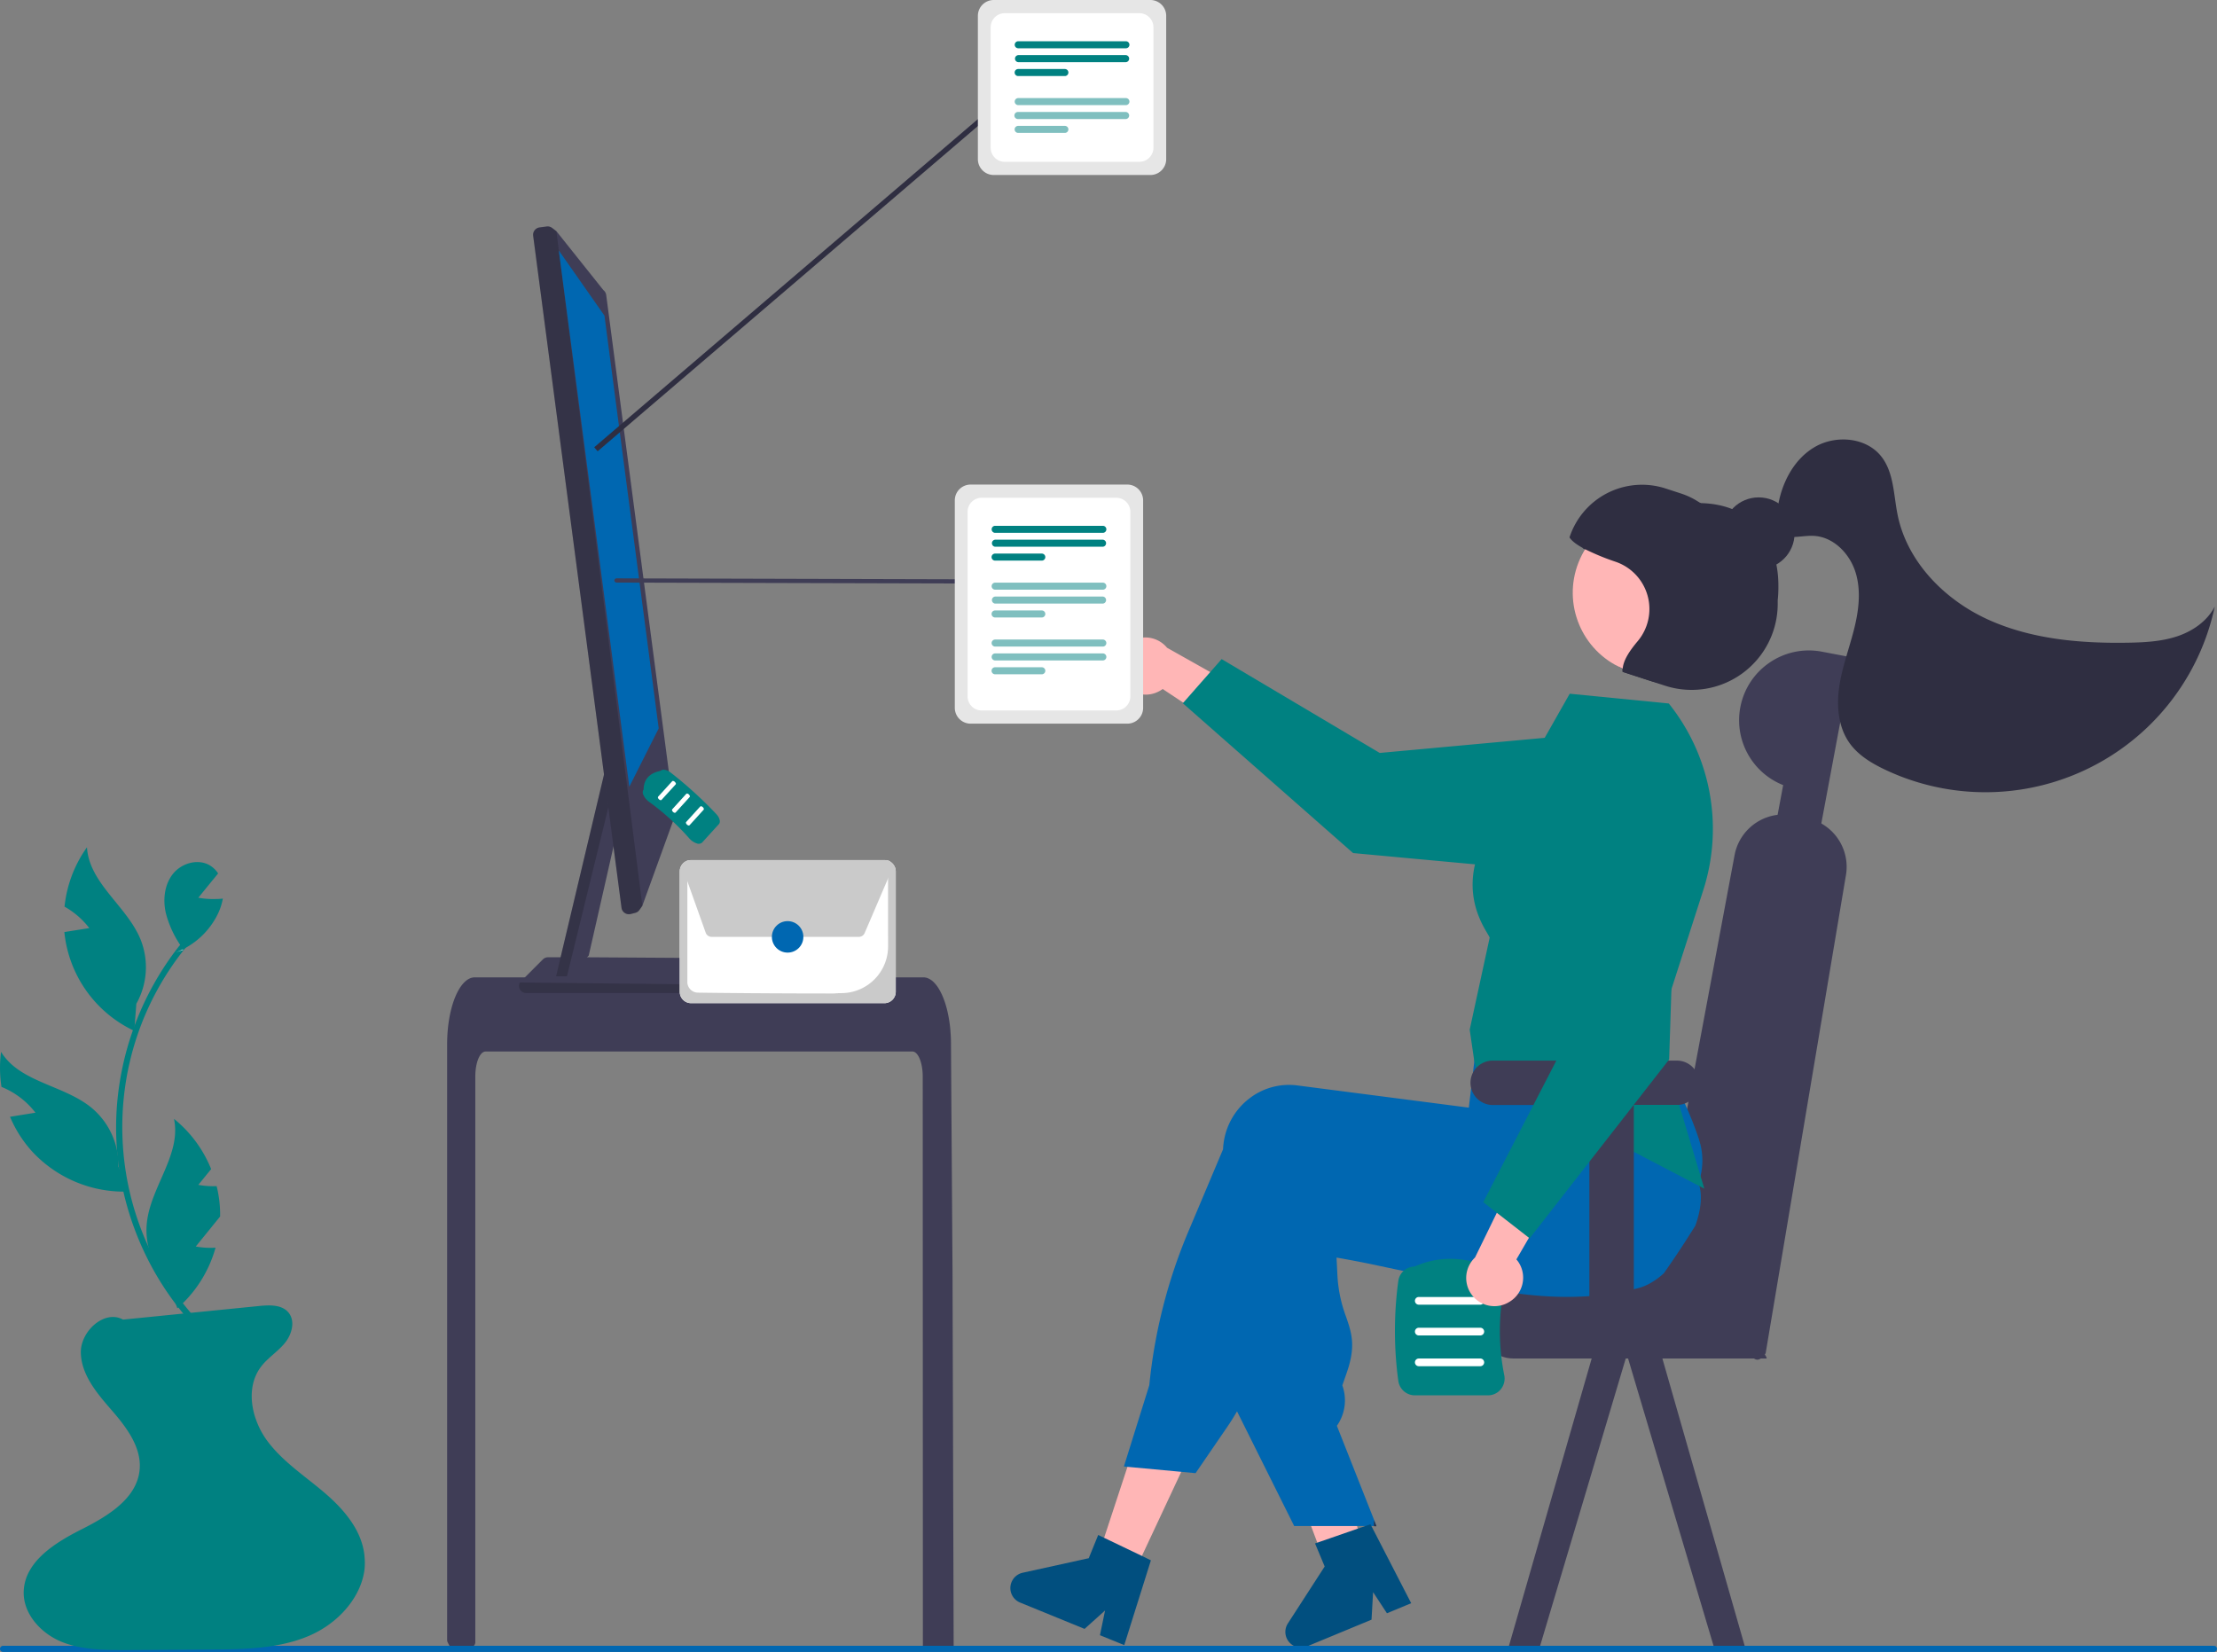 <svg xmlns="http://www.w3.org/2000/svg" xmlns:xlink="http://www.w3.org/1999/xlink" viewBox="0 0 864.67 644.32" xmlns:v="https://vecta.io/nano"><rect x="0" y="0" width="864.67" height="644.32" fill="#808080" stroke="none"/><style><![CDATA[.F{isolation:isolate}.L{fill:#008181}.M{fill:#3f3d56}.N{fill:#2f2e41}.O{fill:#ffb6b6}.P{fill:#0067b1}.Q{fill:#e6e6e6}]]></style><g class="M"><path d="M687.92 527c.1-.11-.64-.2-2-.28V481h-66v3.68h-29.71c-7.252.011-13.129 5.888-13.14 13.14v18.91c.011 7.252 5.888 13.129 13.14 13.14h30.45 13.37.97 13.38 37.37 3.22c.42-.4-1.5-2.34-1.05-2.87z"/><path d="M688.63 527.85c-2.18 3.18-4 3.06-5.5 1a16.66 16.66 0 0 1-2-3.83c-4.7-12.06-7.78-39.73-16.65-30l-5.31 5.68c-3.32 3.49-6.79 7.28-10.22 10.62 0 0 .08-.36.07-.35-1.7 1.66-.42-12.67-1.09-16.71-.14-.87-.38-1.26-.75-.91v-1.18q0-.93.09-1.86a21.2 21.2 0 0 1 .25-1.73l29-155.06a19.44 19.44 0 0 1 16.79-15.7 20 20 0 0 1 5.83.2l5.28 1a19.15 19.15 0 0 1 5.93 2.17h0a19.43 19.43 0 0 1 9.55 20.46z"/></g><path d="M441.01 616.18l-13.62-6.52 18.71-56.9 20.09 9.61-25.18 53.81zm91.27-9.18l-3 1.84-6 3.6-3 1.76h0-.08l-1.54.38-2.21-5.84-1-2.69-1.45-3.76-2.64-7-13.9-36.7 21.54-5.3.81 3.31h0l.4 1.64 7.55 30.62 1.54 6.26v.19l.93 3.74.8 3.24.89 3.62z" class="O"/><g class="P"><path d="M661.19 478.12l-4.18 6.56q-3.93 6.06-8.07 11.94h0a28.35 28.35 0 0 1-5.3 3.87c-.08.06-.17.1-.25.15a19.36 19.36 0 0 1-4.46 1.79l-1.69.42-6 1.25a108.92 108.92 0 0 1-10.52 1.36l-.84.07c-14.31 1.05-28.24-.64-42.78-3.41-7.18-1.36-14.51-3-22.1-4.68l-7.49-1.66-.59-.13-11-2.34c-4.72-1-9.59-1.91-14.65-2.8l.36 7.13a53.73 53.73 0 0 0 3.38 16c2.16 6.32 3.87 11.32.26 21.73l-1.74 5a17.22 17.22 0 0 1-1.77 15.23l-.35.53 14.51 36.71.94 2.38h-32.1l-22.35-44.84-1.07-2.14v-.11l2.31-86.17c0-.76.09-1.53.19-2.29a26.19 26.19 0 0 1 10-17.64A25.23 25.23 0 0 1 512.6 437l7.65 1 15.63 2 11 1.43h.22l32.47 4.2 2.33-9.5.43-.16L596 431l47.28-17.33h.12l3.11-1.14.37.6.32.54a92 92 0 0 1 7.48 17.33 271.63 271.63 0 0 1 7.85 30q.13.66.24 1.2v.11c0 .17.05.28.06.31 1.17 4.47.36 10.01-1.64 15.5z"/><path d="M663.19 446.36l-.54-1.92a138.38 138.38 0 0 0-5.54-14c-2.36-5.2-5.19-10.77-8.56-16.8q-2.44-4.38-5.26-9.11-1.41-2.37-2.93-4.83l-.13-.22-.29-.48-46.78 6.26-17.42 2.33-1 8.68-.25 2.15-.7 5.86h0l-.93 7.74h-.08l-25.85-3.35-26.64-3.45-14.31-1.85a25.23 25.23 0 0 0-18.79 5.14 26.2 26.2 0 0 0-10 17.64c-.09.7-.15 1.42-.18 2.13l-13.5 32a206.24 206.24 0 0 0-15.26 60L438.34 572l1.41.13 21 1.95 5.54.52 12.2-17.81c1.39-2 2.71-4.12 3.94-6.26a95.92 95.92 0 0 0 5.39-10.84l26.39-62.8 6.06 1q13.88 2.25 26.64 3.67c27.67 3.09 51.63 3.33 73 .71q9-1.1 17.37-2.88 3.07-.64 6.07-1.39l1.39-.34a25.51 25.51 0 0 0 17.85-16.68 26.09 26.09 0 0 0 .6-14.62z"/></g><path d="M445.36 606.88l-14.73-7.06-2.31-1.11-3.69 9.06-25.76 5.67a6.11 6.11 0 0 0-1 11.63L423 635.34l8-7.19-2 9.65 9.48 3.87 10.39-33.07z" fill="#014f7f"/><path d="M535.88 592.93l.94 2.38h-.94v-2.38z" class="N"/><g class="M"><path d="M359.88 419.86c0-5.36-1.8-9.71-4-9.72h-166.5c-2.22 0-4 4.36-4 9.72V640.5a2 2 0 0 1-1.81 2l-4.85.43h-.12l-2.64.21h0l-1.34-2.53a2 2 0 0 1-.23-.93V407.25a64.92 64.92 0 0 1 .16-4.44 55.3 55.3 0 0 1 .75-6c1.69-9.29 5.51-15.58 9.85-15.6h175a4.67 4.67 0 0 1 1.84.39 7.22 7.22 0 0 1 2.27 1.59 13.89 13.89 0 0 1 2.23 3.05c2.14 3.77 3.67 9.39 4.21 15.93v.18a53.52 53.52 0 0 1 .2 4.92l.14 21.43.09 12.78.27 40.1.1 14.24.44 146.2h0a2 2 0 0 1-2 2h-8a2 2 0 0 1-2-2zM241.2 321.74l-11.58 50.95-7.4 8.11h-5.34l22.01-92.65 1.08 15.74v.01l1.23 17.84z"/><path d="M296.94 373.81l-67.94-.43h-6-4.3-5 0a2.79 2.79 0 0 0-1.94.8l-8.46 8.46a2.32 2.32 0 0 0-.45.64.85.85 0 0 0-.13.22 2.81 2.81 0 0 0 1.47 3.71 2.64 2.64 0 0 0 1.07.23h88a2.8 2.8 0 0 0 2.52-1.6l.69-1.5 1.42-3.05 1.61-3.44a2.74 2.74 0 0 0 .26-1.17 2.79 2.79 0 0 0-2.82-2.87z"/></g><path class="F" d="M296.4 384.24l-.7 1.51a2.81 2.81 0 0 1-2.51 1.6h-88a2.82 2.82 0 0 1-2.77-2.87 2.64 2.64 0 0 1 .23-1.07.61.61 0 0 1 .13-.22zm-56.43-80.35v.01l-18.84 76.9h-4.25l22.01-92.65 1.08 15.74z" opacity=".17"/><path d="M263.1 318l-26.67-202.93a2.93 2.93 0 0 0-1.1-1.92L217 90.17l-1.65-1.27a3 3 0 0 0-2.14-.57l-2.76.37a2.89 2.89 0 0 0-2.5 3.24h0l27.64 210.24h0l1.69 12.86 2 15.27h0l3.12 23.76a2.78 2.78 0 0 0 1.25 2 2.84 2.84 0 0 0 2.33.42l1.75-.44a2.89 2.89 0 0 0 1.66-1.14l.78-1.11.36-.52L262.59 320a2.91 2.91 0 0 0 .51-2z" class="M"/><path class="F" d="M217 90.17l33.55 263.17-.36.51-.78 1.11a2.94 2.94 0 0 1-1.66 1.14l-1.75.44a2.9 2.9 0 0 1-3.52-2.12 1.65 1.65 0 0 1-.06-.32L207.92 92a2.9 2.9 0 0 1 2.49-3.25l2.77-.36a2.81 2.81 0 0 1 2.13.57z" opacity=".17"/><path d="M217.95 97.7l17.8 25.41 21.16 161-11.47 22.76L217.95 97.7z" class="P"/><path d="M600.56 642.33l-12.21.22 33.93-117.88 12.21 3.78-33.93 113.88zm80.07.22l-12.2-.23L635 529.93l-.46-1.48 7.83-2.42 4.82.07 1.19 3.85z" class="M"/><path d="M530.75 595.82l-15.43 5.35-2.43.83 3.76 9-14.32 22.15a6.11 6.11 0 0 0 7.47 9l25.12-10.41.61-10.73 5.4 8.23 9.46-3.92-15.88-30.81z" fill="#014f7f"/><path d="M437.07 265c2.782 5.367 9.373 7.484 14.76 4.74a10.74 10.74 0 0 0 1.64-1l32.45 21.55L486 270l-30.83-17.35a11 11 0 0 0-18.1 12.35z" class="O"/><g class="L"><path d="M461.32 274.3l15.14-17.22 61.66 36.6 81.73-7.49c15.183-1.366 28.605 9.82 30 25a26.73 26.73 0 0 1 0 5.06h0c-1.41 15.202-14.866 26.389-30.07 25l-92.05-8.52z"/><path d="M651 274.57l-.15-.18-38.63-3.81-26.1 46C563.71 344 580 362.9 581 365.71l-7.79 35.91 1.75 12 .87 3.57 88.89 46.45-18.27-60.87 17.84-55.51A78.17 78.17 0 0 0 651 274.57z"/></g><path d="M693.34 234.11v1.46a33.58 33.58 0 0 1-44 31.86l-6.17-2-.16-.05-10.17-3.32a7 7 0 0 1 0-1.29c-15.17-6.48 5.8-27.77 11-43.76.81-2.49-27-.63-25.72-2.76l-.85-.45c9.655-15.239 28.099-22.428 45.52-17.74l.67.18c19.76.49 30.14 14.26 30.14 32.14a47.92 47.92 0 0 1-.26 5.73z" class="N"/><path d="M676.22 241.15c-5.523 16.906-23.7 26.14-40.61 20.63q-1.38-.45-2.7-1c-15.997-6.863-23.643-25.197-17.263-41.393s24.476-24.389 40.856-18.499 25.113 23.732 19.718 40.282z" class="O"/><path d="M643.22 265.42l-.16-.05-10.17-3.32a7 7 0 0 1 0-1.29c.3-3.35 2.65-6.86 5.81-10.64a19.48 19.48 0 0 0-8.57-31l-.26-.09a91.62 91.62 0 0 1-11.69-4.84l-.85-.45c-2.54-1.4-4.38-2.8-5.19-4.14a29.74 29.74 0 0 1 37.5-19.06h0l5.9 1.92a29.62 29.62 0 0 1 17.2 14.64c4.16 3 7.44 7.36 10 12.53 12.96 25.99-11.98 54.63-39.52 45.79z" class="N"/><path d="M662.69 422.3a8.7 8.7 0 0 1-5.58 8.12 8.47 8.47 0 0 1-2.43.54h-.67-16.79v81.46l-.77 1-4.38 5.49-1 1.18-1.45 1.76-.49.59-2.48 2.94h0 0l-.42.48-2 2.38a8.44 8.44 0 0 1-2.44-2 8.07 8.07 0 0 1-1.06-1.64v-.07a8.53 8.53 0 0 1-.84-3.75V431h-37.68a8.39 8.39 0 0 1-3.24-.63 8.65 8.65 0 0 1-5.22-6.08h0a8.56 8.56 0 0 1 .7-5.86 8.07 8.07 0 0 1 1.53-2.13h0 0a8.73 8.73 0 0 1 6.22-2.62H654a8.68 8.68 0 0 1 8.69 8.62zm47.81-168.13c-14.773-2.757-28.985 6.979-31.75 21.75h0c-2.395 12.8 4.614 25.502 16.72 30.3L687.28 350l17.08 3.2 18.09-96.76z" class="M"/><g class="N"><circle cx="685.92" cy="208" r="14"/><path d="M849.12 248.2c-6.07 2-12.57 2.37-19 2.48-18.63.32-37.73-1.31-54.69-9s-31.52-22.44-35.29-40.68c-1.62-7.86-1.43-16.62-6.39-22.94-5.88-7.5-17.7-8.52-25.94-3.72s-13 14.14-14.44 23.57l-3.31 5.39c.07 3.47 3.83 5.78 7.29 6.1s6.93-.62 10.39-.37c7.59.57 13.78 7.06 16 14.34s1.15 15.16-.74 22.53-4.6 14.56-5.68 22.1-.35 15.71 4.08 21.89c3.33 4.64 8.4 7.72 13.55 10.19a91.44 91.44 0 0 0 128.85-63.52c-2.92 5.7-8.6 9.61-14.68 11.64z"/></g><path d="M580.33 544.24h-28.51a6.52 6.52 0 0 1-6.45-5.6 145.06 145.06 0 0 1 0-39.05 6.51 6.51 0 0 1 6.34-5.59c9-4 18.63-4 28.72 0a6.43 6.43 0 0 1 4.9 2.36 6.56 6.56 0 0 1 1.36 5.49 87.69 87.69 0 0 0 0 34.54 6.56 6.56 0 0 1-1.36 5.49 6.4 6.4 0 0 1-5 2.36z" class="L"/><path d="M577.35 508.88h-24a1.5 1.5 0 1 1 0-3h24a1.5 1.5 0 1 1 0 3zm0 12h-24a1.5 1.5 0 1 1 0-3h24a1.5 1.5 0 1 1 0 3zm0 12h-24a1.5 1.5 0 1 1 0-3h24a1.5 1.5 0 1 1 0 3z" fill="#fff"/><path d="M239.6 226.4h0a.93.93 0 0 1 1-.82l154.3.42a.94.94 0 0 1 1 .82h0a.94.94 0 0 1-1 .82l-154.28-.41a.94.94 0 0 1-1.02-.83z" class="M"/><path d="M280.4 321.42l-6.56 7.21a2.07 2.07 0 0 1-2.22.28 6.53 6.53 0 0 1-2.8-1.92 96.32 96.32 0 0 0-15.67-14.25 6.59 6.59 0 0 1-2.18-2.61 2.1 2.1 0 0 1 .05-2.2c.06-3.95 2.28-6.39 6.6-7.26.76-.79 2.47-.49 4 .7a159 159 0 0 1 17.71 16.11c1.35 1.43 1.81 3.12 1.07 3.94z" class="L"/><path d="M263.56 305.91L258 312c-.19.21-.64.11-1-.23s-.53-.79-.34-1l5.52-6.07c.19-.21.65-.1 1 .24s.57.76.38.97zm5.44 4.95l-5.51 6.07c-.19.2-.65.1-1-.24s-.52-.79-.33-1l5.51-6.07c.19-.21.65-.1 1 .24s.52.79.33 1zm5.45 4.95l-5.52 6.07c-.19.21-.64.1-1-.24s-.53-.79-.34-1l5.52-6.07c.19-.21.65-.1 1 .24s.53.79.34 1z" fill="#fff"/><path d="M864.67 643.13a1.2 1.2 0 0 1-1.18 1.19H1.19a1.19 1.19 0 0 1-1.031-1.785 1.19 1.19 0 0 1 1.031-.595h862.29a1.17 1.17 0 0 1 1.19 1.18z" class="P"/><path d="M588.69 507.79c5.185-3.093 6.908-9.788 3.86-15a10.24 10.24 0 0 0-1.13-1.57L611 457.53l-20.21 1.14-15.5 31.8a11 11 0 0 0 13.39 17.32z" class="O"/><path d="M596.59 483l-18.1-14.09 32.89-63.72-12.33-81.14a27.6 27.6 0 0 1 28.24-31.77h0A27.65 27.65 0 0 1 654 320.84l-3 92.39z" class="L"/><path d="M439.67 282.26h-61.1a6.19 6.19 0 0 1-6.18-6.18v-80.9a6.18 6.18 0 0 1 6.18-6.18h61.1a6.18 6.18 0 0 1 6.17 6.18v80.9a6.18 6.18 0 0 1-6.17 6.18z" class="Q"/><path d="M435.37 277.11h-52.51a5.48 5.48 0 0 1-5.48-5.48v-72a5.48 5.48 0 0 1 5.48-5.48h52.51a5.49 5.49 0 0 1 5.49 5.48v72a5.5 5.5 0 0 1-5.49 5.48z" fill="#fff"/><g class="L"><use xlink:href="#B"/><use xlink:href="#C"/><use xlink:href="#D"/></g><g fill="#7fbfbf"><use xlink:href="#B" y="22.17"/><use xlink:href="#C" y="22.18"/><use xlink:href="#D" y="22.18"/><path d="M430.13 252.19h-42a1.38 1.38 0 0 1-1.38-1.37 1.37 1.37 0 0 1 1.37-1.37h42a1.37 1.37 0 1 1 0 2.74z"/><use xlink:href="#B" y="49.77"/><use xlink:href="#D" y="44.34"/></g><path d="M231.75 174.46l163.91-140.2h.26v2.05h.5L233.09 176.02l-1.34-1.56z" class="N"/><path d="M344.92 335.47h-75.37a4.44 4.44 0 0 0-4.44 4.44v46.93a4.45 4.45 0 0 0 4.44 4.44h75.37a4.45 4.45 0 0 0 4.44-4.44v-46.93a4.44 4.44 0 0 0-4.44-4.44z" fill="#fff"/><g fill="#cacaca"><path d="M344.92 335.47h-75.37a4.44 4.44 0 0 0-4.44 4.44v46.93a4.45 4.45 0 0 0 4.44 4.44h75.37a4.45 4.45 0 0 0 4.44-4.44v-46.93a4.44 4.44 0 0 0-4.44-4.44zm1.45 33.71c-.031 9.938-8.013 18.022-17.95 18.18-7.64.1 4.23.14-5 .14-21.09 0-43.08-.2-51.29-.33a4.15 4.15 0 0 1-4.05-4.12v-43.13a1.47 1.47 0 0 1 1.46-1.47h75.36a1.47 1.47 0 0 1 1.46 1.46z"/><path d="M335 365.42h-57.45a2.47 2.47 0 0 1-2.32-1.64l-8.87-24.88a2.46 2.46 0 0 1 1.5-3.14 2.29 2.29 0 0 1 .82-.15l77-.13h0a2.46 2.46 0 0 1 2.46 2.46 2.51 2.51 0 0 1-.2 1l-.13-.06.13.06-10.72 25a2.47 2.47 0 0 1-2.22 1.48z"/></g><circle cx="307.19" cy="365.42" r="6.14" class="P"/><g class="L"><path d="M142.13 612.41c-1.2 8.84-7.21 16.82-14.94 22a39.78 39.78 0 0 1-5.81 3.25 50.4 50.4 0 0 1-6.87 2.52c-10.3 3-21.43 3.14-32.26 3.2l-32.84.21c-8.63 0-17.54 0-25.51-3.26a2.63 2.63 0 0 1-.35-.15c-7.83-3.38-14.5-10.81-14.31-19.31a17.54 17.54 0 0 1 2.46-8.49 24.82 24.82 0 0 1 3.64-4.76c4.34-4.5 10.36-8 16-10.87 9.3-4.67 19.81-10.73 22.53-20.33a17 17 0 0 0 .58-3.09c.64-6.6-2.57-12.67-6.66-18.1a58.76 58.76 0 0 0-1.25-1.62c-.92-1.15-1.87-2.28-2.81-3.36l-1.21-1.4c-3.78-4.38-7.59-9.06-9.58-14.29a20.68 20.68 0 0 1-1.41-6.86c-.22-8.49 9.27-17 16.45-13l10.56-1.05 12.93-1.3h0c1-.08 1.92-.18 2.87-.28l26.89-2.69c4-.39 8.66-.54 11.25 2.52 2.82 3.34 1.36 8.62-1.43 12s-6.66 5.74-9.28 9.22c-3.39 4.5-4.18 10.19-3.21 15.77a28.06 28.06 0 0 0 1.26 4.76 32 32 0 0 0 4 7.77c5.88 8.24 14.59 13.92 22.32 20.45s15 14.84 16 24.9c0 .29.06.59.07.89a23 23 0 0 1-.08 4.75z"/><path d="M79.24 520.84a113.5 113.5 0 0 1-19.73-26.11A116.09 116.09 0 0 1 48 464.25a111.66 111.66 0 0 1-2.39-33 115.52 115.52 0 0 1 23.92-61.82l2.59-3.2s2.67.52 1.69 1.68c-37.409 44.56-34.288 110.389 7.17 151.21 1.09 1.08-.59 2.76-1.69 1.68z"/></g><path d="M68.52 371.5a29.58 29.58 0 0 0 2.83-1.24l.14.22z" class="Q"/><path d="M86.91 350.48a22.87 22.87 0 0 1-2.09 6.28 30.11 30.11 0 0 1-12.55 13l-.92.48-1.11-1.74a40.41 40.41 0 0 1-5.58-12.44c-1.16-5.21-.53-11.06 2.81-15.23s9.69-6 14.3-3.34a10.06 10.06 0 0 1 3.3 3.19l-1.38 1.7-.13.15-1.21 1.47-5 6.15a31.67 31.67 0 0 0 7.14.49h.58c.61-.03 1.23-.08 1.84-.16zm-33.73 41.01l-.64 8.34-.17 2.26-.55-.27a47.79 47.79 0 0 1-26.72-38.28l9.73-1.54a31.94 31.94 0 0 0-9.66-8.37 48.31 48.31 0 0 1 8.75-23.15c.84 14 15.48 22.87 20.84 35.8a29.08 29.08 0 0 1-1.58 25.21zm-2.78 73.25l-2.33.05a48.88 48.88 0 0 1-35.44-15.55 47.67 47.67 0 0 1-8.73-13.67h.2l9.73-1.57A31.81 31.81 0 0 0 .58 423.93a47.66 47.66 0 0 1-.16-13.65c7.32 11.93 24.43 12.89 35.24 21.77a29.13 29.13 0 0 1 10 16.83 27.32 27.32 0 0 1 .51 4.94V455l.24.54zm32.16 13.81l-6.21 7.64a31.73 31.73 0 0 0 7.72.46 48.84 48.84 0 0 1-12.77 21.67 38.58 38.58 0 0 1-1.76 1.63l-.37.33-.54-1.53h0l-3.06-8.47a28.94 28.94 0 0 1-7.75-14.21h0a27.93 27.93 0 0 1-.49-9.6c1.71-13.89 13.45-26.38 10.53-40.07A48.36 48.36 0 0 1 82.35 456l-5 6.15a31.67 31.67 0 0 0 7.14.49A46.25 46.25 0 0 1 85.85 473v1.49l-3.16 3.89z" class="L"/><path d="M448.67 68.26h-61.1a6.19 6.19 0 0 1-6.18-6.18V6.18A6.18 6.18 0 0 1 387.57 0h61.1a6.18 6.18 0 0 1 6.17 6.18v55.9a6.18 6.18 0 0 1-6.17 6.18z" class="Q"/><path d="M444.37 63.11h-52.51a5.48 5.48 0 0 1-5.48-5.48v-47a5.48 5.48 0 0 1 5.48-5.48h52.51a5.49 5.49 0 0 1 5.49 5.48v47a5.5 5.5 0 0 1-5.49 5.48z" fill="#fff"/><g class="L"><use xlink:href="#B" x="9" y="-189"/><use xlink:href="#C" x="9" y="-189"/><path d="M415.32 29.66H397.1a1.37 1.37 0 0 1 0-2.74h18.22a1.37 1.37 0 1 1 0 2.74z"/></g><g fill="#7fbfbf"><use xlink:href="#B" x="9" y="-166.83"/><path d="M439.13 46.43h-42a1.38 1.38 0 1 1 0-2.75h42a1.38 1.38 0 0 1 0 2.75zm-23.81 5.41H397.1a1.37 1.37 0 1 1 0-2.74h18.22a1.37 1.37 0 1 1 0 2.74z"/></g><defs ><path id="B" d="M430.13 207.83h-42a1.37 1.37 0 1 1 0-2.74h42a1.37 1.37 0 1 1 0 2.74z"/><path id="C" d="M430.13 213.25h-42a1.38 1.38 0 0 1 0-2.75h42a1.38 1.38 0 0 1 0 2.75z"/><path id="D" d="M406.32 218.66H388.1a1.37 1.37 0 1 1 0-2.74h18.22a1.37 1.37 0 1 1 0 2.74z"/></defs></svg>